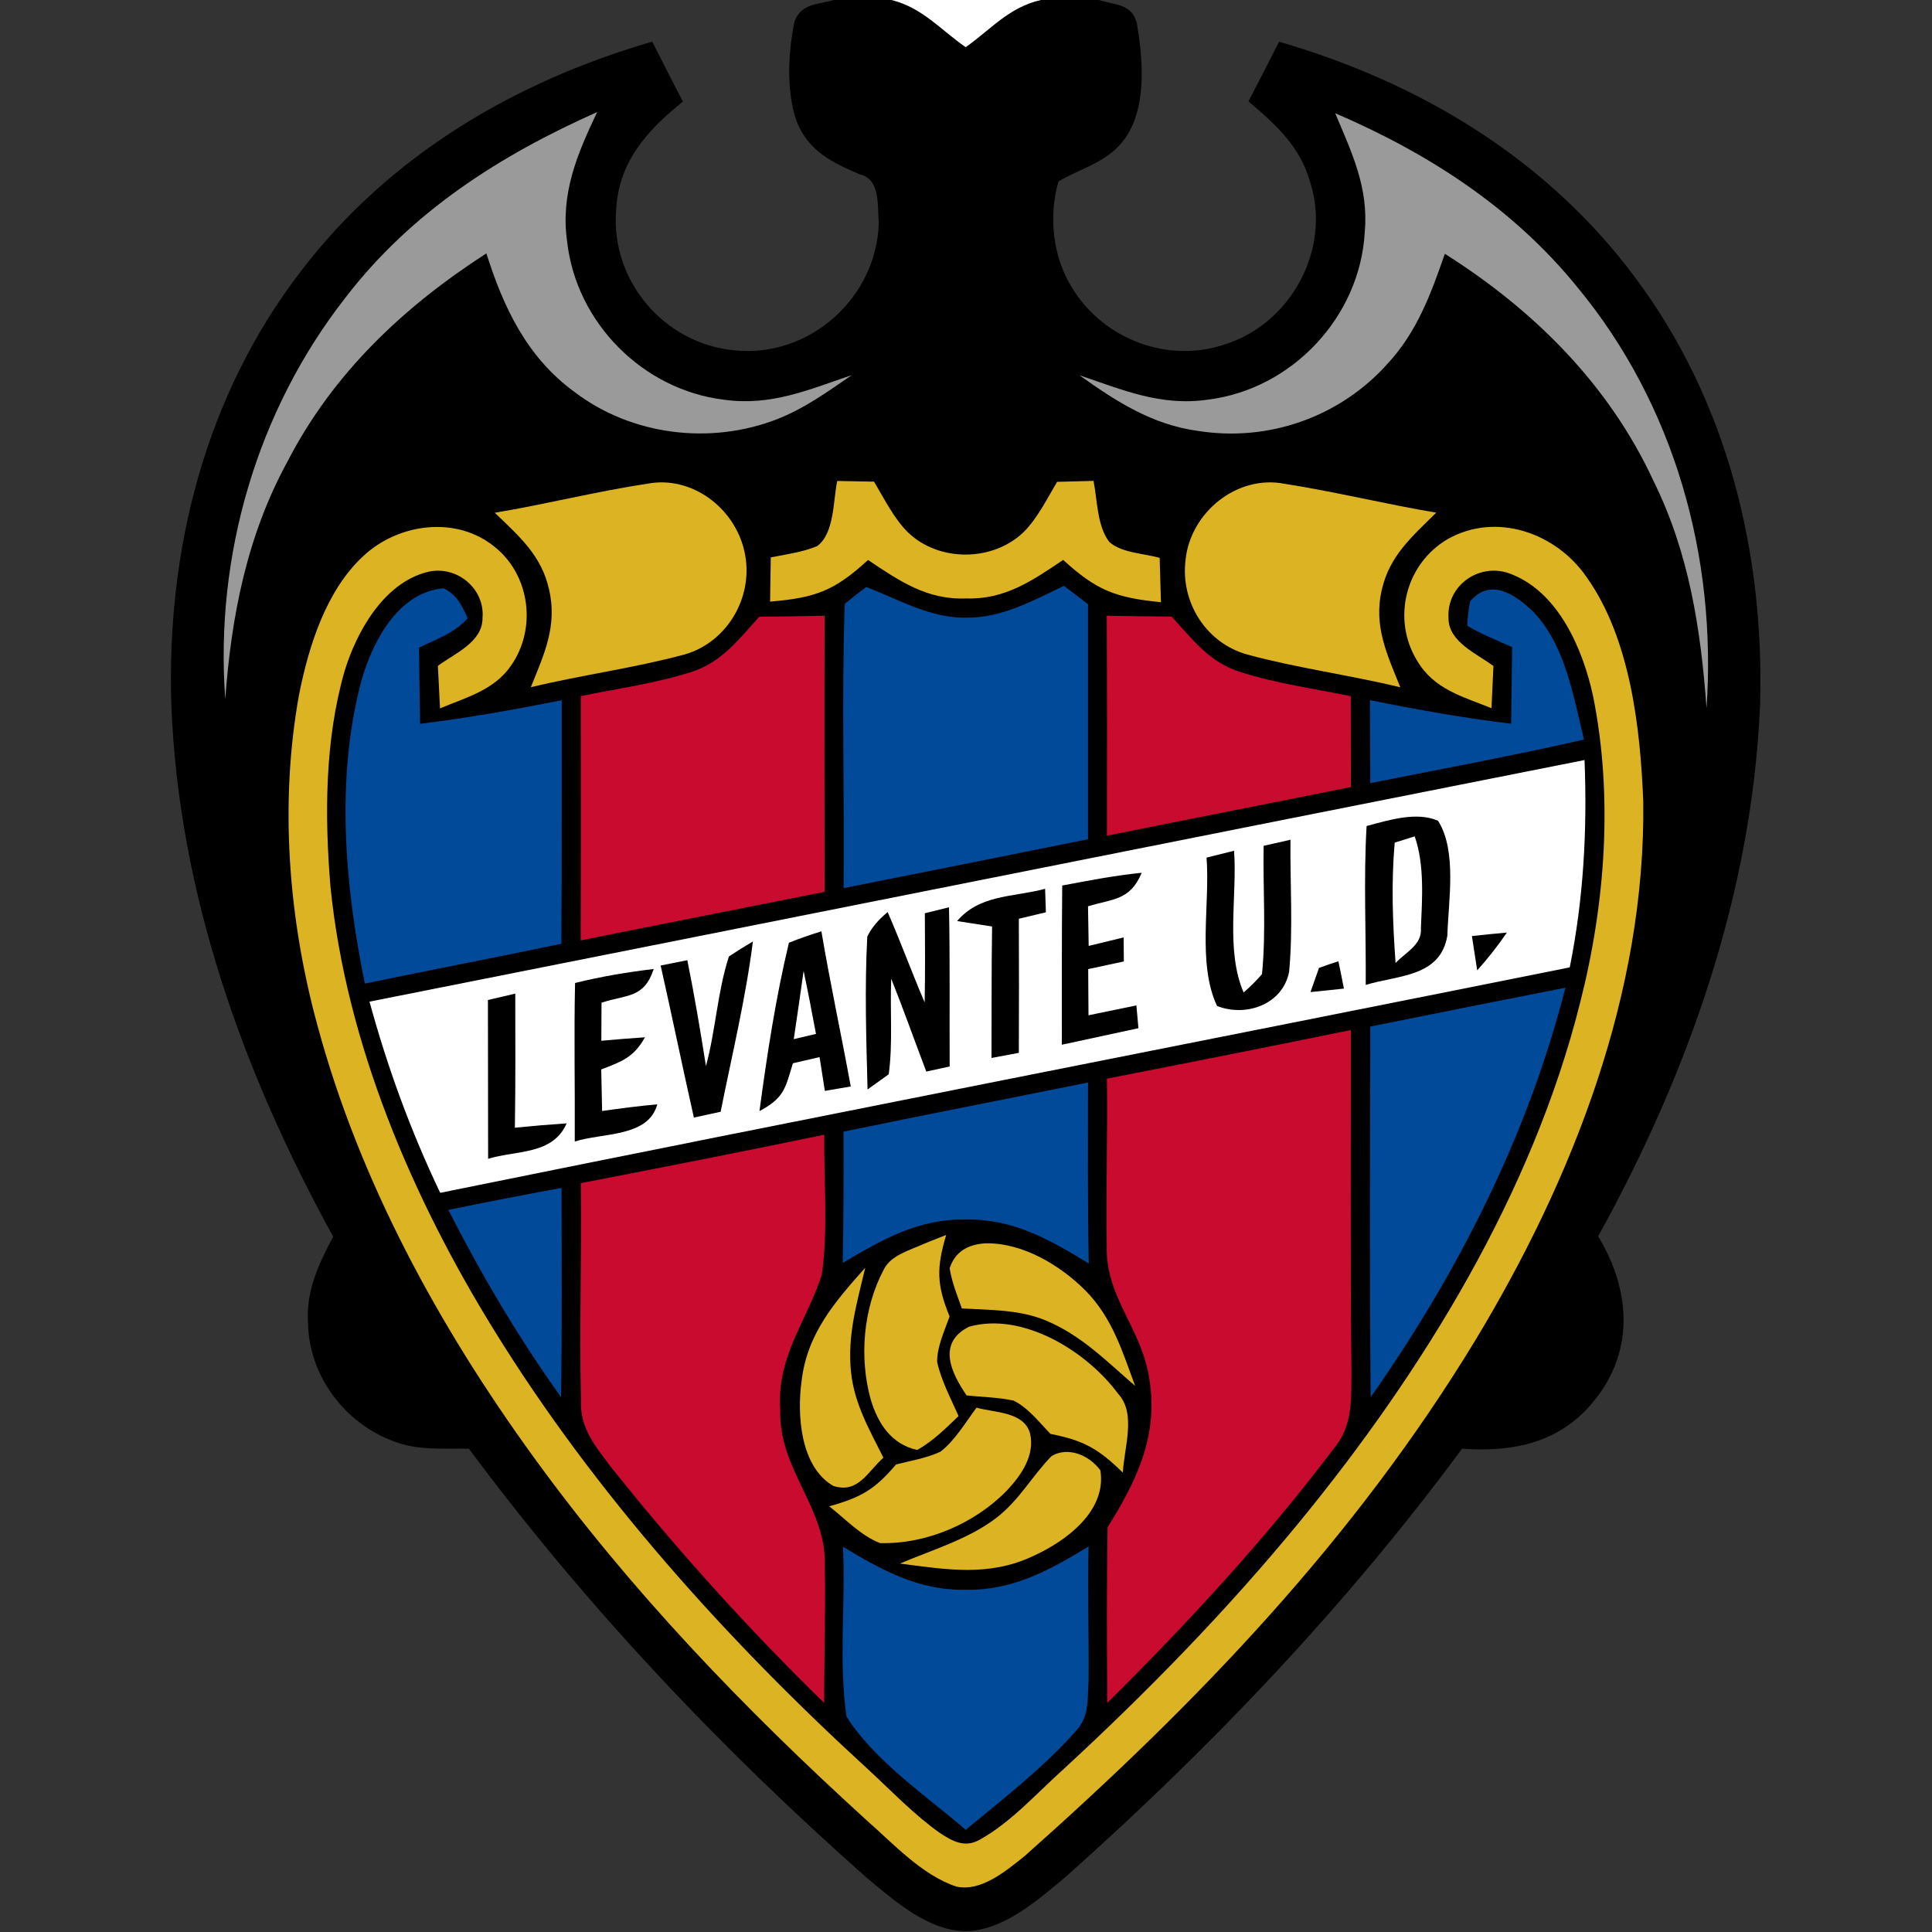 <?xml version="1.0" encoding="UTF-8" standalone="no"?>
<svg
   xmlns:dc="http://purl.org/dc/elements/1.1/"
   xmlns:cc="http://creativecommons.org/ns#"
   xmlns:rdf="http://www.w3.org/1999/02/22-rdf-syntax-ns#"
   xmlns:svg="http://www.w3.org/2000/svg"
   xmlns="http://www.w3.org/2000/svg"
   xmlns:sodipodi="http://sodipodi.sourceforge.net/DTD/sodipodi-0.dtd"
   xmlns:inkscape="http://www.inkscape.org/namespaces/inkscape"
   inkscape:version="1.0 (4035a4f, 2020-05-01)"
   sodipodi:docname="88.svg"
   id="svg4719"
   height="200.0pt"
   width="200.0pt"
   viewBox="0 0 200 200"
   version="1.1">
  <rect x="0" y="0" width="200" height="200" fill="#333333" stroke="none"/>
  <defs
     id="defs4723" />
  <sodipodi:namedview
     inkscape:current-layer="svg4719"
     inkscape:cy="133.33333"
     inkscape:cx="133.33333"
     inkscape:zoom="1.75125"
     showgrid="false"
     id="namedview4721"
     inkscape:window-height="480"
     inkscape:window-width="640"
     inkscape:pageshadow="2"
     inkscape:pageopacity="0"
     guidetolerance="10"
     gridtolerance="10"
     objecttolerance="10"
     borderopacity="1"
     bordercolor="#666666"
     pagecolor="#ffffff" />
  <path
     style="fill:#ffffff;fill-opacity:0"
     id="path4639"
     fill="#ffffff"
     d="M 0.00 0.00 L 86.30 0.00 C 84.64 0.49 82.97 0.33 82.25 2.21 C 81.59 5.45 81.37 9.38 82.46 12.55 C 83.67 15.63 86.16 16.84 89.02 18.06 C 91.17 18.54 90.81 21.32 90.97 23.02 C 90.80 30.81 83.76 37.11 75.98 36.26 C 68.81 35.57 63.28 29.16 63.77 21.94 C 63.96 16.85 66.92 13.54 70.69 10.52 C 69.62 8.46 68.57 6.39 67.52 4.31 C 53.21 8.47 40.26 16.12 31.14 28.09 C 21.25 40.94 17.21 56.94 17.74 73.00 C 18.49 92.48 25.17 111.07 34.49 128.02 C 32.97 130.90 31.65 133.65 31.89 137.02 C 32.00 142.45 35.71 147.36 40.77 149.21 C 43.30 150.18 45.86 149.92 48.54 149.97 C 60.56 166.17 74.56 180.98 89.66 194.33 C 92.50 196.70 96.11 199.92 100.00 199.91 C 103.85 199.86 107.49 196.66 110.31 194.30 C 125.35 180.91 139.38 166.20 151.35 149.97 C 156.69 150.35 161.52 149.35 165.01 145.02 C 169.25 139.83 168.79 133.50 165.44 127.98 C 174.80 111.04 181.36 92.48 182.20 73.01 C 182.67 57.24 178.81 41.48 169.27 28.73 C 160.14 16.44 146.98 8.54 132.41 4.32 C 131.36 6.38 130.31 8.44 129.24 10.49 C 132.06 12.89 134.62 15.19 135.64 18.90 C 137.83 25.78 133.64 33.50 126.80 35.65 C 120.90 37.65 114.27 35.13 111.03 29.87 C 108.97 26.63 108.53 22.43 109.57 18.78 C 112.31 17.19 115.07 16.72 116.81 13.79 C 118.69 10.59 118.29 5.94 117.69 2.42 C 117.17 0.36 115.46 0.55 113.78 0.00 L 200.00 0.00 L 200.00 200.00 L 0.00 200.00 L 0.00 0.00 Z" />
  <path
     id="path4641"
     fill="#000000"
     d="M 86.30 0.00 L 92.30 0.00 C 95.52 0.81 97.37 3.09 99.97 4.88 C 102.59 3.03 104.45 0.74 107.75 0.00 L 113.78 0.00 C 115.46 0.55 117.17 0.36 117.69 2.42 C 118.29 5.94 118.69 10.59 116.81 13.79 C 115.07 16.72 112.31 17.19 109.57 18.78 C 108.53 22.43 108.97 26.63 111.03 29.87 C 114.27 35.13 120.90 37.65 126.80 35.65 C 133.64 33.50 137.83 25.78 135.64 18.90 C 134.62 15.19 132.06 12.89 129.24 10.49 C 130.31 8.44 131.36 6.38 132.41 4.32 C 146.98 8.54 160.14 16.44 169.27 28.73 C 178.81 41.48 182.67 57.24 182.20 73.01 C 181.36 92.48 174.80 111.04 165.44 127.98 C 168.79 133.50 169.25 139.83 165.01 145.02 C 161.52 149.35 156.69 150.35 151.35 149.97 C 139.38 166.20 125.35 180.91 110.31 194.30 C 107.49 196.66 103.85 199.86 100.00 199.91 C 96.11 199.92 92.50 196.70 89.66 194.33 C 74.56 180.98 60.56 166.17 48.54 149.97 C 45.86 149.92 43.30 150.18 40.77 149.21 C 35.71 147.36 32.00 142.45 31.89 137.02 C 31.65 133.65 32.97 130.90 34.49 128.02 C 25.17 111.07 18.49 92.48 17.74 73.00 C 17.21 56.94 21.25 40.94 31.14 28.09 C 40.26 16.12 53.21 8.47 67.52 4.31 C 68.57 6.39 69.62 8.46 70.69 10.52 C 66.92 13.54 63.96 16.85 63.77 21.94 C 63.28 29.16 68.81 35.57 75.98 36.26 C 83.76 37.11 90.80 30.81 90.97 23.02 C 90.81 21.32 91.17 18.54 89.02 18.06 C 86.16 16.84 83.67 15.63 82.46 12.55 C 81.37 9.38 81.59 5.45 82.25 2.21 C 82.97 0.33 84.64 0.49 86.30 0.00 Z" />
  <path
     id="path4643"
     fill="#ffffff"
     d="M 92.30 0.00 L 107.75 0.00 C 104.45 0.74 102.59 3.03 99.97 4.88 C 97.37 3.09 95.52 0.81 92.30 0.00 Z" />
  <path
     id="path4645"
     fill="#9a9a9b"
     d="M 61.82 11.60 C 59.75 15.95 58.00 20.06 58.71 25.02 C 59.66 33.43 66.57 40.37 74.96 41.38 C 79.82 42.06 83.72 40.34 88.18 38.83 C 85.68 40.54 83.34 42.25 80.50 43.37 C 73.57 46.09 65.39 45.09 59.45 40.56 C 54.55 36.97 52.13 31.86 50.35 26.23 C 41.81 31.73 34.47 38.64 29.77 47.76 C 25.58 55.41 23.94 63.75 23.32 72.38 C 22.22 57.57 26.60 42.51 35.77 30.80 C 42.57 21.94 51.73 16.09 61.82 11.60 Z" />
  <path
     id="path4647"
     fill="#9a9a9b"
     d="M 138.22 11.72 C 147.86 15.87 156.61 21.50 163.28 29.72 C 173.35 41.89 177.73 57.65 176.66 73.32 C 176.07 65.14 174.85 57.23 171.18 49.81 C 166.55 39.80 158.81 32.12 149.57 26.27 C 148.13 30.42 146.70 34.34 143.66 37.63 C 138.74 43.15 131.34 45.77 124.03 44.61 C 119.29 43.97 115.56 41.57 111.75 38.85 C 116.23 40.36 120.17 42.08 125.04 41.37 C 133.75 40.30 140.81 32.79 141.28 24.00 C 141.69 19.42 139.93 15.79 138.22 11.72 Z" />
  <path
     id="path4649"
     fill="#dcb322"
     d="M 67.03 50.07 C 71.63 49.21 76.02 52.58 77.04 56.99 C 78.14 61.56 75.41 66.45 70.87 67.75 C 65.64 69.16 60.22 69.87 54.95 71.14 C 56.31 67.76 57.72 64.80 56.84 61.04 C 56.07 57.49 53.70 55.48 51.22 53.08 C 56.51 52.20 61.73 50.87 67.03 50.07 Z" />
  <path
     id="path4651"
     fill="#dcb322"
     d="M 86.67 49.79 C 87.94 49.81 89.21 49.84 90.48 49.86 C 91.52 51.60 92.51 53.62 93.94 55.06 C 97.17 58.22 102.81 58.18 106.03 55.02 C 107.43 53.58 108.41 51.60 109.43 49.88 C 110.69 49.84 111.94 49.81 113.20 49.78 C 113.60 51.74 113.56 54.49 114.85 56.12 C 116.14 57.25 118.44 57.29 120.05 57.75 C 120.10 59.28 120.14 60.81 120.18 62.34 C 115.50 61.88 113.50 61.12 110.06 57.96 C 106.89 60.09 104.03 62.09 100.00 61.95 C 95.95 62.12 93.06 60.11 89.86 57.97 C 86.38 61.15 84.46 61.88 79.72 62.28 C 79.75 60.75 79.77 59.23 79.79 57.70 C 81.38 57.39 83.08 57.16 84.58 56.54 C 86.40 55.23 86.24 51.77 86.67 49.79 Z" />
  <path
     id="path4653"
     fill="#dcb322"
     d="M 132.97 50.08 C 138.23 50.90 143.42 52.19 148.68 53.07 C 146.23 55.50 143.85 57.50 143.05 61.03 C 142.16 64.80 143.60 67.76 144.96 71.15 C 139.72 69.88 134.33 69.17 129.12 67.76 C 124.85 66.57 122.18 62.33 122.73 57.95 C 123.23 53.06 128.04 49.12 132.97 50.08 Z" />
  <path
     id="path4655"
     fill="#dcb322"
     d="M 51.29 56.68 C 54.90 59.63 55.56 65.13 52.89 68.92 C 51.16 71.44 48.23 72.21 45.55 73.33 C 45.47 71.86 45.40 70.40 45.33 68.93 C 47.04 67.65 49.96 66.49 49.95 63.98 C 50.22 60.87 47.17 58.43 44.18 59.23 C 39.72 60.38 36.90 65.40 35.66 69.51 C 33.62 76.62 33.60 84.46 34.21 91.79 C 35.84 108.02 42.67 124.01 51.21 137.80 C 61.61 154.63 75.28 169.83 89.86 183.16 C 92.28 185.39 94.62 187.86 97.31 189.76 C 98.63 190.62 99.89 191.32 101.43 190.44 C 104.68 188.63 107.35 185.60 110.11 183.13 C 118.80 175.12 127.04 166.67 134.54 157.53 C 147.32 141.93 158.63 123.52 163.57 103.81 C 166.19 93.57 167.01 82.39 164.90 71.99 C 163.86 67.24 161.39 61.43 156.56 59.48 C 153.37 58.09 149.73 60.46 149.95 63.98 C 149.93 66.46 152.91 67.67 154.60 68.95 C 154.54 70.40 154.47 71.86 154.40 73.31 C 151.40 72.10 148.42 71.36 146.68 68.36 C 144.05 64.04 145.52 58.35 149.86 55.81 C 154.91 52.96 161.10 55.17 164.25 59.75 C 168.78 66.13 169.81 75.39 170.11 82.99 C 170.36 102.75 162.83 122.02 152.74 138.72 C 140.23 159.33 124.02 176.21 106.08 192.13 C 104.20 193.63 101.55 195.89 98.98 195.29 C 95.42 194.11 92.41 190.79 89.63 188.36 C 77.01 176.87 65.25 164.65 55.22 150.81 C 45.46 137.35 37.24 122.34 32.88 106.22 C 29.86 95.19 28.92 83.24 30.95 71.95 C 31.94 66.94 33.74 61.15 37.59 57.58 C 41.24 54.15 47.31 53.34 51.29 56.68 Z" />
  <path
     id="path4657"
     fill="#014a99"
     d="M 45.92 60.90 C 47.29 61.56 47.83 62.68 48.40 64.01 C 46.99 65.58 45.23 66.13 43.38 67.04 C 43.40 69.67 43.44 72.30 43.49 74.93 C 48.41 74.33 53.28 73.45 58.15 72.49 C 58.14 80.89 58.17 89.30 58.11 97.70 C 51.34 99.11 44.54 100.41 37.77 101.82 C 35.69 91.66 34.71 80.49 37.44 70.37 C 38.59 66.37 41.25 61.29 45.92 60.90 Z" />
  <path
     id="path4659"
     fill="#014a99"
     d="M 89.68 60.77 C 93.03 62.05 96.31 64.01 100.00 63.94 C 103.73 63.98 106.86 62.20 110.14 60.65 C 110.97 61.28 111.80 61.91 112.63 62.54 C 112.63 70.65 112.63 78.76 112.63 86.88 C 104.20 88.58 95.76 90.25 87.33 91.94 C 87.43 82.14 87.11 72.30 87.45 62.51 C 88.18 61.90 88.92 61.32 89.68 60.77 Z" />
  <path
     id="path4661"
     fill="#014a99"
     d="M 158.70 63.30 C 162.04 66.77 162.87 72.06 163.97 76.56 C 156.64 78.23 149.23 79.60 141.85 81.07 C 141.84 78.21 141.83 75.35 141.82 72.48 C 146.66 73.46 151.52 74.33 156.43 74.92 C 156.47 72.27 156.51 69.63 156.54 66.99 C 154.96 66.29 153.39 65.66 151.89 64.78 C 151.92 63.91 152.02 63.06 152.20 62.24 C 154.30 59.77 156.86 61.55 158.70 63.30 Z" />
  <path
     id="path4663"
     fill="#c90b2f"
     d="M 78.61 63.84 C 80.87 63.82 83.12 63.79 85.37 63.74 C 85.33 73.27 85.35 82.79 85.37 92.32 C 76.95 94.01 68.53 95.65 60.11 97.35 C 60.14 88.92 60.12 80.49 60.12 72.06 C 63.95 71.27 67.92 70.74 71.64 69.54 C 74.75 68.53 76.49 66.15 78.61 63.84 Z" />
  <path
     id="path4665"
     fill="#c90b2f"
     d="M 114.57 63.74 C 116.81 63.79 119.04 63.81 121.28 63.82 C 123.43 66.17 125.17 68.54 128.35 69.55 C 132.06 70.75 136.01 71.28 139.83 72.07 C 139.84 75.21 139.84 78.34 139.85 81.47 C 131.43 83.17 123.00 84.81 114.59 86.51 C 114.60 78.92 114.61 71.33 114.57 63.74 Z" />
  <path
     id="path4667"
     fill="#ffffff"
     d="M 164.03 78.68 C 164.32 85.91 163.93 93.04 162.50 100.14 C 123.53 107.96 84.52 115.58 45.57 123.48 C 42.51 117.07 40.12 110.53 38.25 103.69 C 80.17 95.37 122.12 86.98 164.03 78.68 Z" />
  <path
     id="path4669"
     fill="#000000"
     d="M 141.47 85.51 C 143.70 84.91 146.66 83.98 148.87 84.97 C 150.85 88.11 149.93 93.27 149.83 96.86 C 149.10 101.17 144.72 100.93 141.38 101.96 C 141.42 96.49 141.15 90.97 141.47 85.51 Z" />
  <path
     id="path4671"
     fill="#000000"
     d="M 133.59 86.93 C 133.54 91.46 133.87 96.08 133.45 100.59 C 132.80 103.97 129.01 105.32 125.99 104.14 C 123.92 99.75 125.28 93.59 124.90 88.78 C 125.85 88.54 126.80 88.31 127.75 88.07 C 128.09 92.77 126.85 98.37 128.74 102.74 C 129.42 102.15 130.06 101.52 130.64 100.84 C 131.08 96.46 130.73 91.97 130.81 87.56 C 131.74 87.35 132.66 87.14 133.59 86.93 Z" />
  <path
     id="path4673"
     fill="#ffffff"
     d="M 144.38 87.23 L 146.45 86.58 C 147.48 89.54 147.22 93.03 147.09 96.12 C 147.22 97.82 145.47 98.60 144.47 99.69 C 144.17 95.57 144.01 91.36 144.38 87.23 Z" />
  <path
     id="path4675"
     fill="#000000"
     d="M 109.96 91.67 C 112.69 91.15 115.42 90.63 118.19 90.35 C 116.97 93.24 115.23 93.02 112.63 93.82 C 112.66 95.19 112.68 96.55 112.70 97.92 C 113.91 97.63 115.11 97.33 116.32 97.04 C 116.33 97.87 116.33 98.70 116.34 99.53 C 115.11 99.79 113.88 100.06 112.65 100.32 C 112.66 101.92 112.67 103.51 112.68 105.10 C 114.33 104.76 115.99 104.42 117.64 104.08 C 117.71 104.87 117.78 105.65 117.85 106.44 C 115.21 107.01 112.56 107.58 109.92 108.15 C 109.92 102.65 109.91 97.16 109.96 91.67 Z" />
  <path
     id="path4677"
     fill="#000000"
     d="M 108.19 92.01 C 108.22 92.82 108.24 93.63 108.27 94.44 C 107.34 94.66 106.40 94.89 105.47 95.11 C 105.49 99.74 105.49 104.37 105.47 108.99 C 104.52 109.17 103.58 109.35 102.64 109.52 C 102.66 104.98 102.63 100.45 102.70 95.91 L 99.08 95.35 C 101.41 92.59 104.86 92.89 108.19 92.01 Z" />
  <path
     id="path4679"
     fill="#000000"
     d="M 98.24 93.92 C 98.35 99.41 98.28 104.90 98.31 110.40 C 97.51 110.57 96.70 110.75 95.89 110.93 C 94.67 107.72 93.53 104.50 92.26 101.32 C 92.12 104.59 92.44 107.97 92.00 111.21 L 89.81 112.78 C 89.67 107.53 89.50 102.22 89.78 96.97 C 90.19 96.08 90.90 95.23 91.89 94.42 C 93.24 97.51 94.39 100.67 95.72 103.77 C 95.78 100.69 95.76 97.61 95.74 94.54 C 96.57 94.33 97.41 94.12 98.24 93.92 Z" />
  <path
     id="path4681"
     fill="#000000"
     d="M 155.99 96.54 C 155.05 97.92 154.03 99.21 152.92 100.45 C 152.73 99.27 152.55 98.08 152.37 96.90 C 153.58 96.76 154.78 96.65 155.99 96.54 Z" />
  <path
     id="path4683"
     fill="#000000"
     d="M 81.67 97.59 C 82.77 97.15 83.89 96.76 85.03 96.41 C 85.94 101.79 87.09 107.11 88.07 112.47 C 87.18 112.62 86.28 112.78 85.39 112.93 C 85.21 111.76 85.02 110.60 84.84 109.43 C 83.92 109.64 83.00 109.85 82.08 110.07 C 81.29 112.66 81.20 113.64 78.62 115.02 C 79.40 109.20 80.30 103.30 81.67 97.59 Z" />
  <path
     id="path4685"
     fill="#000000"
     d="M 75.46 99.01 C 76.27 98.47 77.10 97.95 77.94 97.46 C 77.19 103.38 75.77 109.23 74.60 115.09 C 73.68 115.29 72.75 115.49 71.83 115.69 C 70.65 110.45 69.57 105.19 68.39 99.95 L 71.15 99.40 C 71.89 103.03 72.50 106.69 73.08 110.36 C 74.09 106.64 74.27 102.64 75.46 99.01 Z" />
  <path
     id="path4687"
     fill="#000000"
     d="M 138.55 99.51 C 138.75 100.45 138.94 101.39 139.12 102.34 C 137.97 102.46 136.82 102.58 135.66 102.70 C 135.95 101.87 136.24 101.03 136.54 100.20 C 137.20 99.96 137.87 99.72 138.55 99.51 Z" />
  <path
     id="path4689"
     fill="#000000"
     d="M 67.67 100.31 C 66.67 103.38 64.88 102.93 62.27 103.80 C 62.27 105.11 62.26 106.43 62.25 107.74 C 63.76 107.60 65.26 107.48 66.77 107.38 C 65.57 109.50 64.37 109.88 62.24 110.71 C 62.27 112.14 62.30 113.58 62.33 115.01 C 64.23 114.74 66.13 114.49 68.04 114.32 C 67.13 117.75 62.34 117.25 59.50 118.17 C 59.53 112.70 59.41 107.23 59.53 101.76 C 62.21 101.09 64.93 100.64 67.67 100.31 Z" />
  <path
     id="path4691"
     fill="#ffffff"
     d="M 83.19 100.51 C 83.65 102.68 84.06 104.85 84.47 107.03 C 83.70 107.21 82.93 107.39 82.17 107.57 C 82.53 105.22 82.85 102.87 83.19 100.51 Z" />
  <path
     id="path4693"
     fill="#014a99"
     d="M 162.05 102.25 C 158.13 117.60 150.95 131.72 141.89 144.64 C 141.77 131.85 141.84 119.06 141.85 106.27 C 148.58 104.91 155.31 103.57 162.05 102.25 Z" />
  <path
     id="path4695"
     fill="#000000"
     d="M 53.34 102.86 C 53.35 107.49 53.37 112.11 53.30 116.74 C 55.09 116.56 56.87 116.41 58.66 116.29 C 57.21 119.58 53.46 119.06 50.53 119.96 C 50.51 114.48 50.53 109.00 50.51 103.52 C 51.45 103.30 52.40 103.08 53.34 102.86 Z" />
  <path
     id="path4697"
     fill="#c90b2f"
     d="M 139.84 106.63 C 139.85 118.42 139.78 130.21 139.90 142.00 C 139.87 144.98 140.06 147.59 138.03 150.01 C 130.98 159.34 122.93 168.05 114.62 176.29 C 114.59 170.23 114.55 164.16 114.66 158.10 C 117.61 153.39 119.89 148.73 119.01 142.97 C 118.30 137.57 114.42 134.35 114.57 129.01 C 114.47 123.23 114.67 117.44 114.59 111.66 C 123.01 110.02 131.43 108.35 139.84 106.63 Z" />
  <path
     id="path4699"
     fill="#014a99"
     d="M 112.63 112.06 C 112.63 118.31 112.58 124.55 112.71 130.80 C 108.68 128.34 104.90 126.15 100.00 126.25 C 95.08 126.14 91.31 128.32 87.24 130.74 C 87.33 126.21 87.33 121.68 87.32 117.15 C 95.75 115.40 104.19 113.77 112.63 112.06 Z" />
  <path
     id="path4701"
     fill="#c90b2f"
     d="M 85.33 117.47 C 85.27 122.27 85.75 127.23 85.07 131.98 C 83.45 136.91 80.38 140.42 80.77 146.01 C 80.62 152.17 85.54 156.07 85.38 161.99 C 85.48 166.75 85.31 171.52 85.32 176.29 C 77.43 168.59 70.05 160.41 63.19 151.79 C 61.61 149.68 60.05 147.86 60.14 145.05 C 59.97 137.53 60.22 130.00 60.12 122.48 C 68.53 120.86 76.94 119.20 85.33 117.47 Z" />
  <path
     id="path4703"
     fill="#014a99"
     d="M 58.13 122.97 C 58.14 130.19 58.19 137.41 58.08 144.63 C 53.67 138.48 49.85 131.99 46.41 125.25 C 50.31 124.45 54.22 123.69 58.13 122.97 Z" />
  <path
     id="path4705"
     fill="#dcb322"
     d="M 97.95 127.84 C 96.94 131.24 96.95 132.97 98.30 136.28 C 97.78 137.76 97.00 139.40 97.01 140.98 C 97.43 142.91 98.44 144.79 99.23 146.59 C 97.87 147.89 96.61 149.16 94.95 150.10 C 92.27 149.51 90.89 147.37 90.14 144.89 C 88.93 140.53 89.35 135.44 91.49 131.42 C 92.22 129.91 94.28 129.40 95.71 128.73 C 96.46 128.43 97.21 128.13 97.95 127.84 Z" />
  <path
     id="path4707"
     fill="#dcb322"
     d="M 101.96 128.71 C 105.82 128.61 109.73 130.95 112.39 133.62 C 115.16 136.45 116.17 139.86 117.51 143.47 C 114.54 140.91 111.96 138.24 108.27 136.70 C 105.52 135.55 102.49 135.62 99.57 135.45 C 99.08 134.06 98.54 132.76 98.31 131.29 C 98.86 129.57 100.21 128.83 101.96 128.71 Z" />
  <path
     id="path4709"
     fill="#dcb322"
     d="M 89.57 131.23 C 88.71 134.89 87.70 138.21 88.10 142.05 C 88.44 145.33 90.01 148.01 91.45 150.90 C 89.80 152.36 88.84 154.65 86.26 153.82 C 82.83 151.83 82.50 146.43 82.98 142.97 C 83.55 138.04 86.42 134.78 89.57 131.23 Z" />
  <path
     id="path4711"
     fill="#dcb322"
     d="M 100.32 137.34 C 105.89 135.77 112.54 139.91 115.76 144.30 C 117.66 146.34 116.35 149.92 116.24 152.45 C 113.74 150.01 112.22 149.11 108.75 148.44 C 107.60 147.26 106.42 145.71 104.92 144.99 C 103.34 144.64 101.68 144.63 100.06 144.45 C 98.45 142.10 96.98 139.01 100.32 137.34 Z" />
  <path
     id="path4713"
     fill="#dcb322"
     d="M 101.09 145.72 C 102.95 146.25 105.99 146.12 106.63 148.38 C 107.16 150.63 105.73 152.69 104.27 154.26 C 100.94 157.70 95.92 159.87 91.11 159.74 C 89.14 159.00 87.49 157.22 85.84 155.93 C 89.15 155.01 90.56 154.19 92.76 151.60 C 94.28 151.21 95.92 150.95 97.35 150.28 C 98.87 149.11 99.95 147.24 101.09 145.72 Z" />
  <path
     id="path4715"
     fill="#dcb322"
     d="M 108.86 150.73 C 110.60 149.70 112.79 150.67 113.91 152.21 C 114.59 156.43 110.32 159.56 106.95 161.08 C 102.36 163.25 97.99 162.48 93.16 161.86 C 96.44 160.47 100.31 159.31 103.14 157.13 C 105.53 155.29 106.83 152.80 108.86 150.73 Z" />
  <path
     id="path4717"
     fill="#014a99"
     d="M 87.26 160.12 C 91.30 162.55 95.12 164.68 100.00 164.57 C 104.86 164.66 108.68 162.53 112.69 160.09 C 112.58 164.73 112.73 169.38 112.69 174.02 C 112.55 175.99 112.79 177.72 111.33 179.24 C 107.98 183.03 103.85 186.20 99.97 189.42 C 95.83 185.85 90.59 182.34 87.63 177.71 C 86.80 171.97 87.55 165.94 87.26 160.12 Z" />
</svg>
